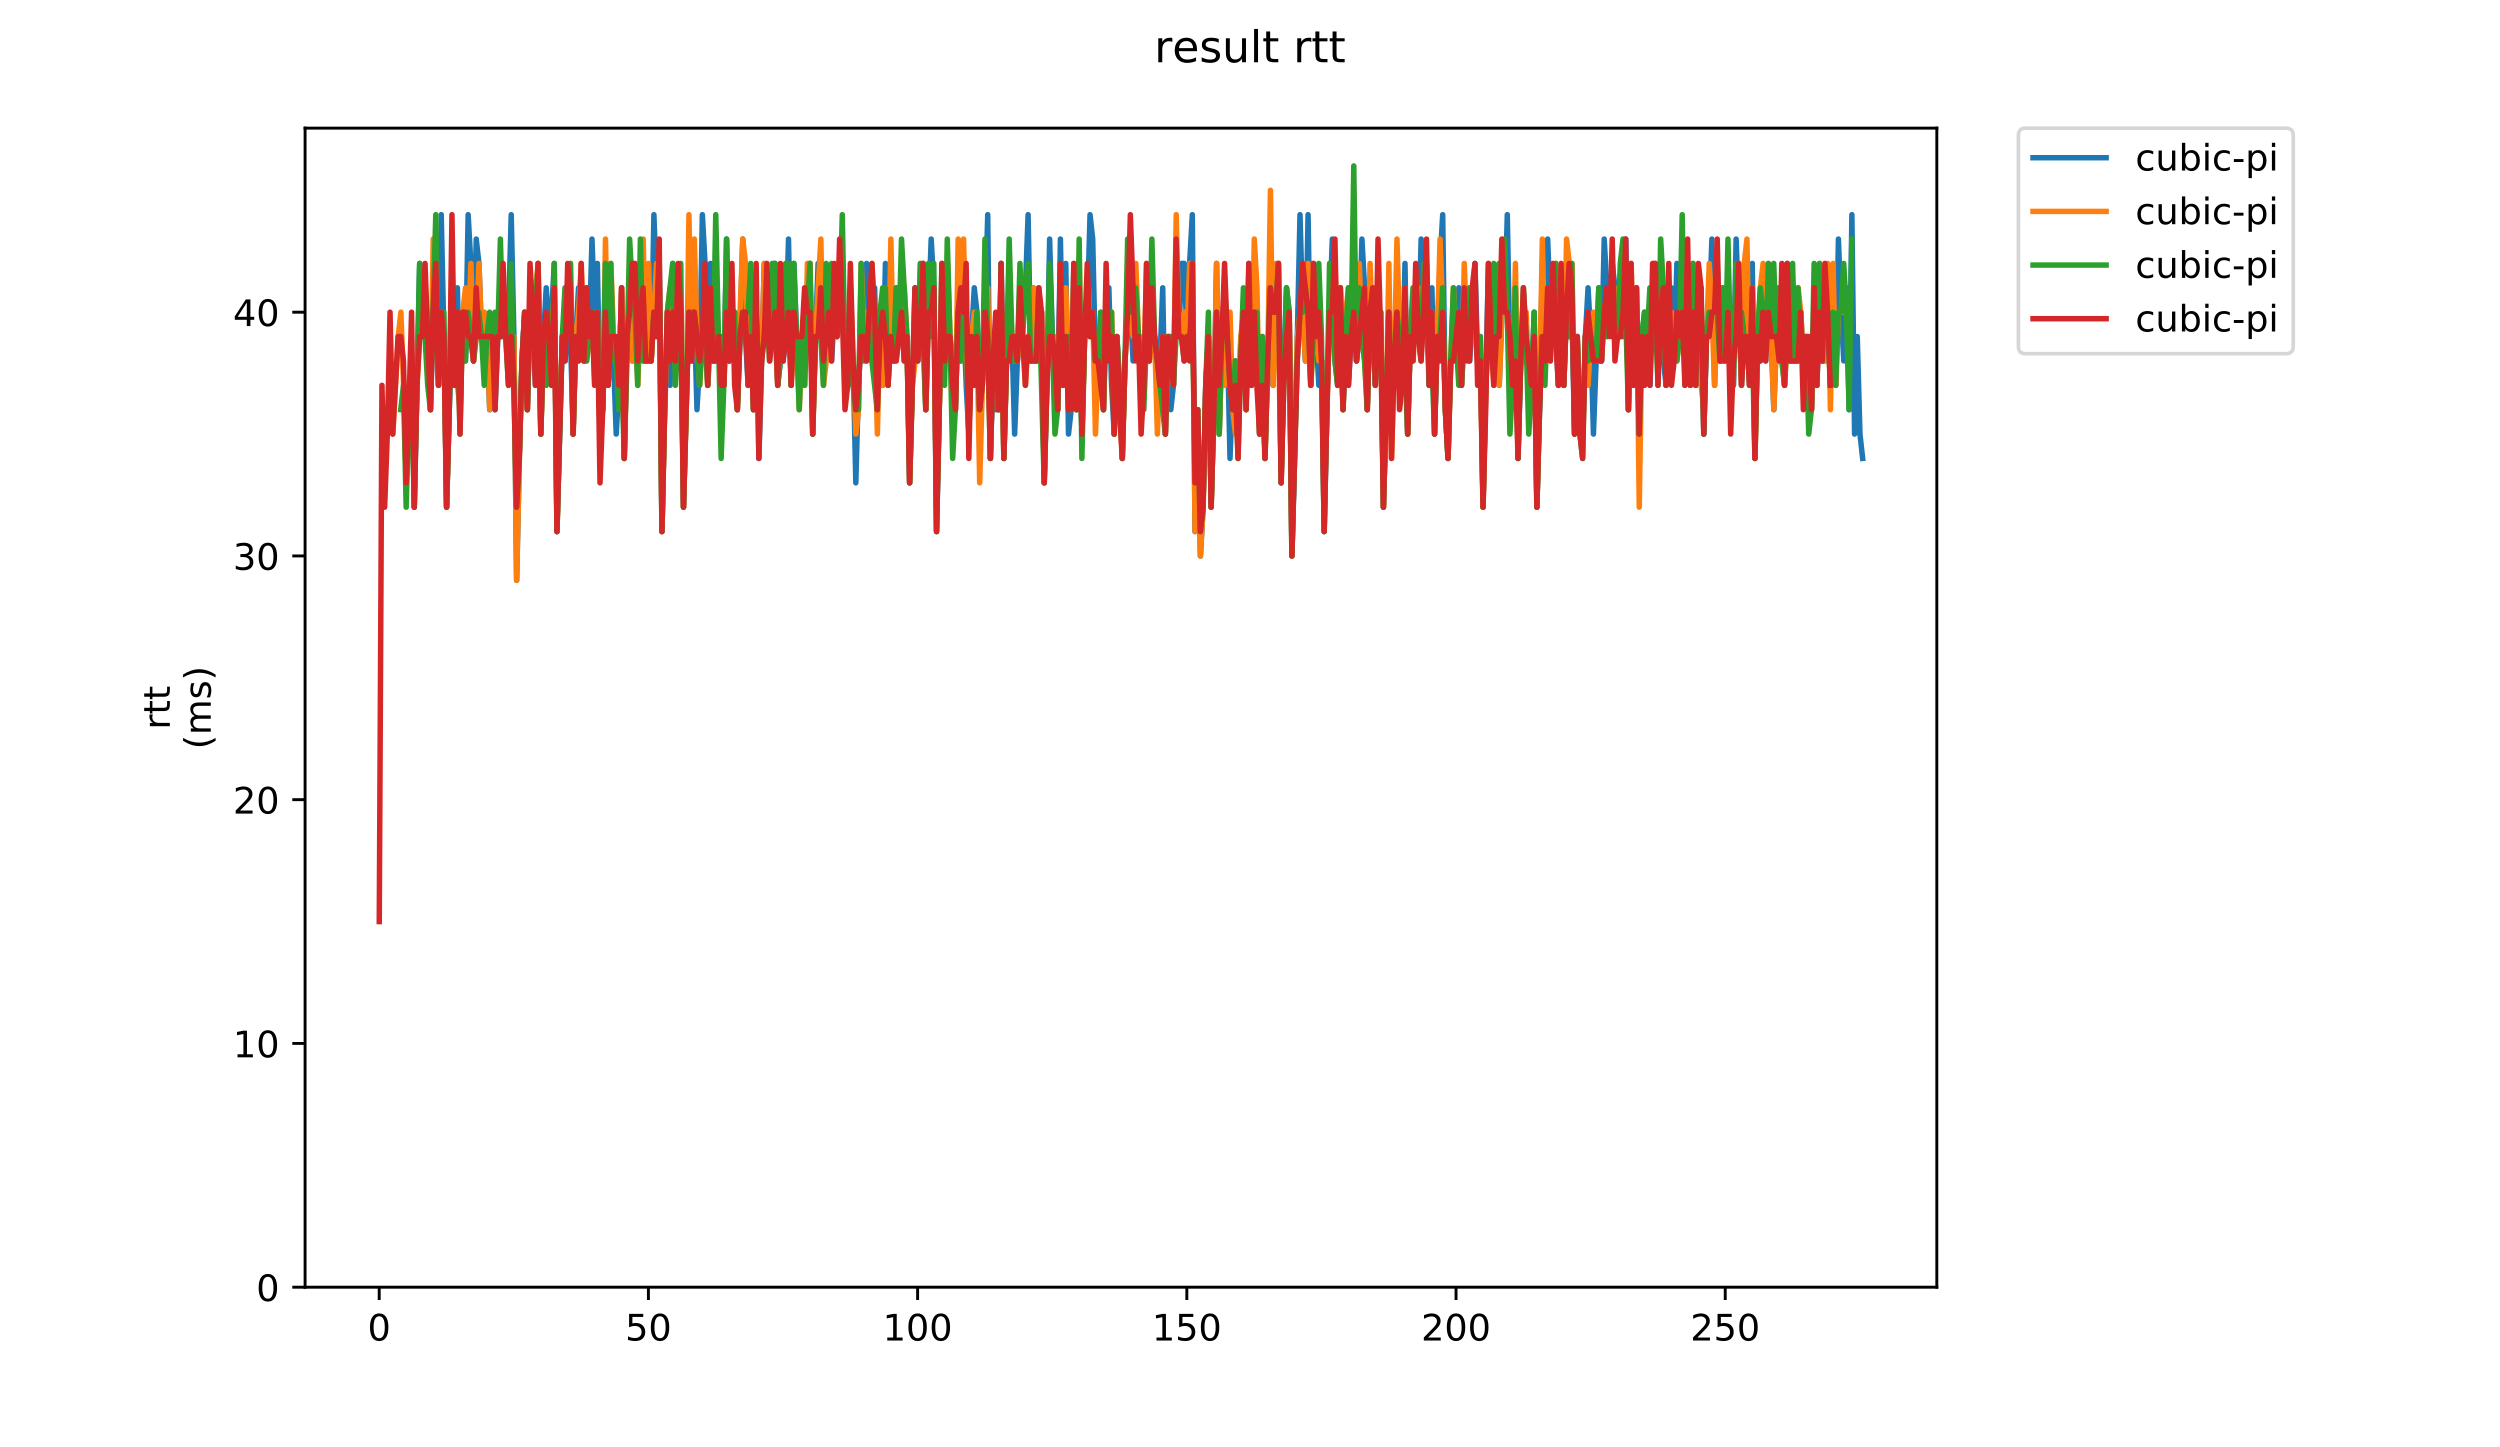 <?xml version="1.0" encoding="utf-8" standalone="no"?>
<!DOCTYPE svg PUBLIC "-//W3C//DTD SVG 1.1//EN"
  "http://www.w3.org/Graphics/SVG/1.1/DTD/svg11.dtd">
<!-- Created with matplotlib (https://matplotlib.org/) -->
<svg height="396pt" version="1.1" viewBox="0 0 684 396" width="684pt" xmlns="http://www.w3.org/2000/svg" xmlns:xlink="http://www.w3.org/1999/xlink">
 <defs>
  <style type="text/css">
*{stroke-linecap:butt;stroke-linejoin:round;}
  </style>
 </defs>
 <g id="figure_1">
  <g id="patch_1">
   <path d="M 0 396 
L 684 396 
L 684 0 
L 0 0 
z
" style="fill:#ffffff;"/>
  </g>
  <g id="axes_1">
   <g id="patch_2">
    <path d="M 83.472 352.174 
L 529.913 352.174 
L 529.913 35.062 
L 83.472 35.062 
z
" style="fill:#ffffff;"/>
   </g>
   <g id="matplotlib.axis_1">
    <g id="xtick_1">
     <g id="line2d_1">
      <defs>
       <path d="M 0 0 
L 0 3.5 
" id="m1f868ef2f9" style="stroke:#000000;stroke-width:0.8;"/>
      </defs>
      <g>
       <use style="stroke:#000000;stroke-width:0.8;" x="103.749" xlink:href="#m1f868ef2f9" y="352.174"/>
      </g>
     </g>
     <g id="text_1">
      <!-- 0 -->
      <defs>
       <path d="M 31.781 66.406 
Q 24.172 66.406 20.328 58.906 
Q 16.5 51.422 16.5 36.375 
Q 16.5 21.391 20.328 13.891 
Q 24.172 6.391 31.781 6.391 
Q 39.453 6.391 43.281 13.891 
Q 47.125 21.391 47.125 36.375 
Q 47.125 51.422 43.281 58.906 
Q 39.453 66.406 31.781 66.406 
z
M 31.781 74.219 
Q 44.047 74.219 50.516 64.516 
Q 56.984 54.828 56.984 36.375 
Q 56.984 17.969 50.516 8.266 
Q 44.047 -1.422 31.781 -1.422 
Q 19.531 -1.422 13.062 8.266 
Q 6.594 17.969 6.594 36.375 
Q 6.594 54.828 13.062 64.516 
Q 19.531 74.219 31.781 74.219 
z
" id="DejaVuSans-48"/>
      </defs>
      <g transform="translate(100.568 366.773)scale(0.1 -0.1)">
       <use xlink:href="#DejaVuSans-48"/>
      </g>
     </g>
    </g>
    <g id="xtick_2">
     <g id="line2d_2">
      <g>
       <use style="stroke:#000000;stroke-width:0.8;" x="177.404" xlink:href="#m1f868ef2f9" y="352.174"/>
      </g>
     </g>
     <g id="text_2">
      <!-- 50 -->
      <defs>
       <path d="M 10.797 72.906 
L 49.516 72.906 
L 49.516 64.594 
L 19.828 64.594 
L 19.828 46.734 
Q 21.969 47.469 24.109 47.828 
Q 26.266 48.188 28.422 48.188 
Q 40.625 48.188 47.75 41.5 
Q 54.891 34.812 54.891 23.391 
Q 54.891 11.625 47.562 5.094 
Q 40.234 -1.422 26.906 -1.422 
Q 22.312 -1.422 17.547 -0.641 
Q 12.797 0.141 7.719 1.703 
L 7.719 11.625 
Q 12.109 9.234 16.797 8.062 
Q 21.484 6.891 26.703 6.891 
Q 35.156 6.891 40.078 11.328 
Q 45.016 15.766 45.016 23.391 
Q 45.016 31 40.078 35.438 
Q 35.156 39.891 26.703 39.891 
Q 22.75 39.891 18.812 39.016 
Q 14.891 38.141 10.797 36.281 
z
" id="DejaVuSans-53"/>
      </defs>
      <g transform="translate(171.042 366.773)scale(0.1 -0.1)">
       <use xlink:href="#DejaVuSans-53"/>
       <use x="63.623" xlink:href="#DejaVuSans-48"/>
      </g>
     </g>
    </g>
    <g id="xtick_3">
     <g id="line2d_3">
      <g>
       <use style="stroke:#000000;stroke-width:0.8;" x="251.059" xlink:href="#m1f868ef2f9" y="352.174"/>
      </g>
     </g>
     <g id="text_3">
      <!-- 100 -->
      <defs>
       <path d="M 12.406 8.297 
L 28.516 8.297 
L 28.516 63.922 
L 10.984 60.406 
L 10.984 69.391 
L 28.422 72.906 
L 38.281 72.906 
L 38.281 8.297 
L 54.391 8.297 
L 54.391 0 
L 12.406 0 
z
" id="DejaVuSans-49"/>
      </defs>
      <g transform="translate(241.516 366.773)scale(0.1 -0.1)">
       <use xlink:href="#DejaVuSans-49"/>
       <use x="63.623" xlink:href="#DejaVuSans-48"/>
       <use x="127.246" xlink:href="#DejaVuSans-48"/>
      </g>
     </g>
    </g>
    <g id="xtick_4">
     <g id="line2d_4">
      <g>
       <use style="stroke:#000000;stroke-width:0.8;" x="324.715" xlink:href="#m1f868ef2f9" y="352.174"/>
      </g>
     </g>
     <g id="text_4">
      <!-- 150 -->
      <g transform="translate(315.171 366.773)scale(0.1 -0.1)">
       <use xlink:href="#DejaVuSans-49"/>
       <use x="63.623" xlink:href="#DejaVuSans-53"/>
       <use x="127.246" xlink:href="#DejaVuSans-48"/>
      </g>
     </g>
    </g>
    <g id="xtick_5">
     <g id="line2d_5">
      <g>
       <use style="stroke:#000000;stroke-width:0.8;" x="398.37" xlink:href="#m1f868ef2f9" y="352.174"/>
      </g>
     </g>
     <g id="text_5">
      <!-- 200 -->
      <defs>
       <path d="M 19.188 8.297 
L 53.609 8.297 
L 53.609 0 
L 7.328 0 
L 7.328 8.297 
Q 12.938 14.109 22.625 23.891 
Q 32.328 33.688 34.812 36.531 
Q 39.547 41.844 41.422 45.531 
Q 43.312 49.219 43.312 52.781 
Q 43.312 58.594 39.234 62.25 
Q 35.156 65.922 28.609 65.922 
Q 23.969 65.922 18.812 64.312 
Q 13.672 62.703 7.812 59.422 
L 7.812 69.391 
Q 13.766 71.781 18.938 73 
Q 24.125 74.219 28.422 74.219 
Q 39.75 74.219 46.484 68.547 
Q 53.219 62.891 53.219 53.422 
Q 53.219 48.922 51.531 44.891 
Q 49.859 40.875 45.406 35.406 
Q 44.188 33.984 37.641 27.219 
Q 31.109 20.453 19.188 8.297 
z
" id="DejaVuSans-50"/>
      </defs>
      <g transform="translate(388.826 366.773)scale(0.1 -0.1)">
       <use xlink:href="#DejaVuSans-50"/>
       <use x="63.623" xlink:href="#DejaVuSans-48"/>
       <use x="127.246" xlink:href="#DejaVuSans-48"/>
      </g>
     </g>
    </g>
    <g id="xtick_6">
     <g id="line2d_6">
      <g>
       <use style="stroke:#000000;stroke-width:0.8;" x="472.025" xlink:href="#m1f868ef2f9" y="352.174"/>
      </g>
     </g>
     <g id="text_6">
      <!-- 250 -->
      <g transform="translate(462.481 366.773)scale(0.1 -0.1)">
       <use xlink:href="#DejaVuSans-50"/>
       <use x="63.623" xlink:href="#DejaVuSans-53"/>
       <use x="127.246" xlink:href="#DejaVuSans-48"/>
      </g>
     </g>
    </g>
   </g>
   <g id="matplotlib.axis_2">
    <g id="ytick_1">
     <g id="line2d_7">
      <defs>
       <path d="M 0 0 
L -3.5 0 
" id="ma2fca2a8e0" style="stroke:#000000;stroke-width:0.8;"/>
      </defs>
      <g>
       <use style="stroke:#000000;stroke-width:0.8;" x="83.472" xlink:href="#ma2fca2a8e0" y="352.174"/>
      </g>
     </g>
     <g id="text_7">
      <!-- 0 -->
      <g transform="translate(70.11 355.973)scale(0.1 -0.1)">
       <use xlink:href="#DejaVuSans-48"/>
      </g>
     </g>
    </g>
    <g id="ytick_2">
     <g id="line2d_8">
      <g>
       <use style="stroke:#000000;stroke-width:0.8;" x="83.472" xlink:href="#ma2fca2a8e0" y="285.484"/>
      </g>
     </g>
     <g id="text_8">
      <!-- 10 -->
      <g transform="translate(63.747 289.283)scale(0.1 -0.1)">
       <use xlink:href="#DejaVuSans-49"/>
       <use x="63.623" xlink:href="#DejaVuSans-48"/>
      </g>
     </g>
    </g>
    <g id="ytick_3">
     <g id="line2d_9">
      <g>
       <use style="stroke:#000000;stroke-width:0.8;" x="83.472" xlink:href="#ma2fca2a8e0" y="218.794"/>
      </g>
     </g>
     <g id="text_9">
      <!-- 20 -->
      <g transform="translate(63.747 222.593)scale(0.1 -0.1)">
       <use xlink:href="#DejaVuSans-50"/>
       <use x="63.623" xlink:href="#DejaVuSans-48"/>
      </g>
     </g>
    </g>
    <g id="ytick_4">
     <g id="line2d_10">
      <g>
       <use style="stroke:#000000;stroke-width:0.8;" x="83.472" xlink:href="#ma2fca2a8e0" y="152.104"/>
      </g>
     </g>
     <g id="text_10">
      <!-- 30 -->
      <defs>
       <path d="M 40.578 39.312 
Q 47.656 37.797 51.625 33 
Q 55.609 28.219 55.609 21.188 
Q 55.609 10.406 48.188 4.484 
Q 40.766 -1.422 27.094 -1.422 
Q 22.516 -1.422 17.656 -0.516 
Q 12.797 0.391 7.625 2.203 
L 7.625 11.719 
Q 11.719 9.328 16.594 8.109 
Q 21.484 6.891 26.812 6.891 
Q 36.078 6.891 40.938 10.547 
Q 45.797 14.203 45.797 21.188 
Q 45.797 27.641 41.281 31.266 
Q 36.766 34.906 28.719 34.906 
L 20.219 34.906 
L 20.219 43.016 
L 29.109 43.016 
Q 36.375 43.016 40.234 45.922 
Q 44.094 48.828 44.094 54.297 
Q 44.094 59.906 40.109 62.906 
Q 36.141 65.922 28.719 65.922 
Q 24.656 65.922 20.016 65.031 
Q 15.375 64.156 9.812 62.312 
L 9.812 71.094 
Q 15.438 72.656 20.344 73.438 
Q 25.25 74.219 29.594 74.219 
Q 40.828 74.219 47.359 69.109 
Q 53.906 64.016 53.906 55.328 
Q 53.906 49.266 50.438 45.094 
Q 46.969 40.922 40.578 39.312 
z
" id="DejaVuSans-51"/>
      </defs>
      <g transform="translate(63.747 155.903)scale(0.1 -0.1)">
       <use xlink:href="#DejaVuSans-51"/>
       <use x="63.623" xlink:href="#DejaVuSans-48"/>
      </g>
     </g>
    </g>
    <g id="ytick_5">
     <g id="line2d_11">
      <g>
       <use style="stroke:#000000;stroke-width:0.8;" x="83.472" xlink:href="#ma2fca2a8e0" y="85.414"/>
      </g>
     </g>
     <g id="text_11">
      <!-- 40 -->
      <defs>
       <path d="M 37.797 64.312 
L 12.891 25.391 
L 37.797 25.391 
z
M 35.203 72.906 
L 47.609 72.906 
L 47.609 25.391 
L 58.016 25.391 
L 58.016 17.188 
L 47.609 17.188 
L 47.609 0 
L 37.797 0 
L 37.797 17.188 
L 4.891 17.188 
L 4.891 26.703 
z
" id="DejaVuSans-52"/>
      </defs>
      <g transform="translate(63.747 89.213)scale(0.1 -0.1)">
       <use xlink:href="#DejaVuSans-52"/>
       <use x="63.623" xlink:href="#DejaVuSans-48"/>
      </g>
     </g>
    </g>
    <g id="text_12">
     <!-- rtt -->
     <defs>
      <path d="M 41.109 46.297 
Q 39.594 47.172 37.812 47.578 
Q 36.031 48 33.891 48 
Q 26.266 48 22.188 43.047 
Q 18.109 38.094 18.109 28.812 
L 18.109 0 
L 9.078 0 
L 9.078 54.688 
L 18.109 54.688 
L 18.109 46.188 
Q 20.953 51.172 25.484 53.578 
Q 30.031 56 36.531 56 
Q 37.453 56 38.578 55.875 
Q 39.703 55.766 41.062 55.516 
z
" id="DejaVuSans-114"/>
      <path d="M 18.312 70.219 
L 18.312 54.688 
L 36.812 54.688 
L 36.812 47.703 
L 18.312 47.703 
L 18.312 18.016 
Q 18.312 11.328 20.141 9.422 
Q 21.969 7.516 27.594 7.516 
L 36.812 7.516 
L 36.812 0 
L 27.594 0 
Q 17.188 0 13.234 3.875 
Q 9.281 7.766 9.281 18.016 
L 9.281 47.703 
L 2.688 47.703 
L 2.688 54.688 
L 9.281 54.688 
L 9.281 70.219 
z
" id="DejaVuSans-116"/>
     </defs>
     <g transform="translate(46.47 199.594)rotate(-90)scale(0.1 -0.1)">
      <use xlink:href="#DejaVuSans-114"/>
      <use x="41.113" xlink:href="#DejaVuSans-116"/>
      <use x="80.322" xlink:href="#DejaVuSans-116"/>
     </g>
     <!-- (ms) -->
     <defs>
      <path d="M 31 75.875 
Q 24.469 64.656 21.281 53.656 
Q 18.109 42.672 18.109 31.391 
Q 18.109 20.125 21.312 9.062 
Q 24.516 -2 31 -13.188 
L 23.188 -13.188 
Q 15.875 -1.703 12.234 9.375 
Q 8.594 20.453 8.594 31.391 
Q 8.594 42.281 12.203 53.312 
Q 15.828 64.359 23.188 75.875 
z
" id="DejaVuSans-40"/>
      <path d="M 52 44.188 
Q 55.375 50.25 60.062 53.125 
Q 64.75 56 71.094 56 
Q 79.641 56 84.281 50.016 
Q 88.922 44.047 88.922 33.016 
L 88.922 0 
L 79.891 0 
L 79.891 32.719 
Q 79.891 40.578 77.094 44.375 
Q 74.312 48.188 68.609 48.188 
Q 61.625 48.188 57.562 43.547 
Q 53.516 38.922 53.516 30.906 
L 53.516 0 
L 44.484 0 
L 44.484 32.719 
Q 44.484 40.625 41.703 44.406 
Q 38.922 48.188 33.109 48.188 
Q 26.219 48.188 22.156 43.531 
Q 18.109 38.875 18.109 30.906 
L 18.109 0 
L 9.078 0 
L 9.078 54.688 
L 18.109 54.688 
L 18.109 46.188 
Q 21.188 51.219 25.484 53.609 
Q 29.781 56 35.688 56 
Q 41.656 56 45.828 52.969 
Q 50 49.953 52 44.188 
z
" id="DejaVuSans-109"/>
      <path d="M 44.281 53.078 
L 44.281 44.578 
Q 40.484 46.531 36.375 47.5 
Q 32.281 48.484 27.875 48.484 
Q 21.188 48.484 17.844 46.438 
Q 14.5 44.391 14.5 40.281 
Q 14.5 37.156 16.891 35.375 
Q 19.281 33.594 26.516 31.984 
L 29.594 31.297 
Q 39.156 29.25 43.188 25.516 
Q 47.219 21.781 47.219 15.094 
Q 47.219 7.469 41.188 3.016 
Q 35.156 -1.422 24.609 -1.422 
Q 20.219 -1.422 15.453 -0.562 
Q 10.688 0.297 5.422 2 
L 5.422 11.281 
Q 10.406 8.688 15.234 7.391 
Q 20.062 6.109 24.812 6.109 
Q 31.156 6.109 34.562 8.281 
Q 37.984 10.453 37.984 14.406 
Q 37.984 18.062 35.516 20.016 
Q 33.062 21.969 24.703 23.781 
L 21.578 24.516 
Q 13.234 26.266 9.516 29.906 
Q 5.812 33.547 5.812 39.891 
Q 5.812 47.609 11.281 51.797 
Q 16.75 56 26.812 56 
Q 31.781 56 36.172 55.266 
Q 40.578 54.547 44.281 53.078 
z
" id="DejaVuSans-115"/>
      <path d="M 8.016 75.875 
L 15.828 75.875 
Q 23.141 64.359 26.781 53.312 
Q 30.422 42.281 30.422 31.391 
Q 30.422 20.453 26.781 9.375 
Q 23.141 -1.703 15.828 -13.188 
L 8.016 -13.188 
Q 14.5 -2 17.703 9.062 
Q 20.906 20.125 20.906 31.391 
Q 20.906 42.672 17.703 53.656 
Q 14.5 64.656 8.016 75.875 
z
" id="DejaVuSans-41"/>
     </defs>
     <g transform="translate(57.668 204.995)rotate(-90)scale(0.1 -0.1)">
      <use xlink:href="#DejaVuSans-40"/>
      <use x="39.014" xlink:href="#DejaVuSans-109"/>
      <use x="136.426" xlink:href="#DejaVuSans-115"/>
      <use x="188.525" xlink:href="#DejaVuSans-41"/>
     </g>
    </g>
   </g>
   <g id="line2d_12">
    <path clip-path="url(#pcd0e126098)" d="M 112.618 98.752 
L 113.355 138.766 
L 114.828 72.076 
L 115.565 92.083 
L 117.038 92.083 
L 117.774 112.09 
L 118.511 85.414 
L 119.247 85.414 
L 119.984 105.421 
L 120.721 58.738 
L 121.457 92.083 
L 122.194 138.766 
L 123.667 85.414 
L 124.403 105.421 
L 125.14 78.745 
L 125.876 112.09 
L 126.613 85.414 
L 127.35 98.752 
L 128.086 58.738 
L 128.823 72.076 
L 129.559 98.752 
L 130.296 65.407 
L 131.032 72.076 
L 131.769 92.083 
L 133.242 92.083 
L 133.978 112.09 
L 134.715 92.083 
L 135.452 112.09 
L 136.188 92.083 
L 138.398 92.083 
L 139.134 85.414 
L 139.871 58.738 
L 140.607 92.083 
L 141.344 158.773 
L 142.081 125.428 
L 142.817 98.752 
L 143.554 85.414 
L 144.29 112.09 
L 145.027 85.414 
L 145.763 85.414 
L 146.5 105.421 
L 147.236 85.414 
L 147.973 118.759 
L 148.71 92.083 
L 149.446 78.745 
L 150.183 92.083 
L 150.919 85.414 
L 151.656 72.076 
L 152.392 145.435 
L 153.865 92.083 
L 154.602 98.752 
L 155.339 85.414 
L 156.075 92.083 
L 156.812 118.759 
L 157.548 92.083 
L 158.285 78.745 
L 159.021 85.414 
L 159.758 98.752 
L 160.494 78.745 
L 161.231 92.083 
L 161.967 65.407 
L 162.704 85.414 
L 163.441 72.076 
L 164.177 112.09 
L 164.914 112.09 
L 165.65 85.414 
L 166.387 105.421 
L 167.123 92.083 
L 167.86 98.752 
L 168.596 118.759 
L 169.333 105.421 
L 170.07 78.745 
L 170.806 125.428 
L 171.543 92.083 
L 172.279 85.414 
L 173.016 98.752 
L 173.752 85.414 
L 174.489 92.083 
L 175.225 85.414 
L 175.962 98.752 
L 176.699 98.752 
L 177.435 78.745 
L 178.172 98.752 
L 178.908 58.738 
L 179.645 78.745 
L 180.381 72.076 
L 181.118 145.435 
L 181.854 112.09 
L 182.591 92.083 
L 183.327 105.421 
L 184.064 72.076 
L 184.801 98.752 
L 186.274 85.414 
L 187.01 138.766 
L 188.483 85.414 
L 189.22 98.752 
L 189.956 85.414 
L 190.693 112.09 
L 191.43 98.752 
L 192.166 58.738 
L 192.903 72.076 
L 193.639 105.421 
L 194.376 72.076 
L 195.112 98.752 
L 195.849 98.752 
L 196.585 92.083 
L 197.322 92.083 
L 198.059 105.421 
L 198.795 65.407 
L 199.532 98.752 
L 200.268 85.414 
L 201.005 85.414 
L 201.741 112.09 
L 202.478 92.083 
L 203.214 65.407 
L 203.951 92.083 
L 204.688 105.421 
L 205.424 78.745 
L 206.161 112.09 
L 206.897 85.414 
L 207.634 125.428 
L 209.107 72.076 
L 209.843 92.083 
L 211.316 92.083 
L 212.053 72.076 
L 212.79 105.421 
L 213.526 98.752 
L 214.263 98.752 
L 214.999 92.083 
L 215.736 65.407 
L 216.472 105.421 
L 217.209 72.076 
L 217.945 92.083 
L 219.419 92.083 
L 220.155 85.414 
L 220.892 92.083 
L 221.628 72.076 
L 222.365 118.759 
L 223.101 92.083 
L 223.838 72.076 
L 224.574 92.083 
L 225.311 98.752 
L 226.048 78.745 
L 226.784 92.083 
L 227.521 98.752 
L 228.257 85.414 
L 228.994 92.083 
L 229.73 85.414 
L 230.467 85.414 
L 231.203 98.752 
L 231.94 105.421 
L 232.677 92.083 
L 233.413 98.752 
L 234.15 132.097 
L 234.886 105.421 
L 235.623 92.083 
L 236.359 92.083 
L 237.096 72.076 
L 238.569 98.752 
L 239.305 78.745 
L 240.042 112.09 
L 240.779 85.414 
L 241.515 105.421 
L 242.252 72.076 
L 242.988 105.421 
L 243.725 78.745 
L 244.461 98.752 
L 245.198 78.745 
L 245.934 92.083 
L 246.671 85.414 
L 247.408 98.752 
L 248.144 92.083 
L 248.881 132.097 
L 249.617 105.421 
L 250.354 92.083 
L 251.09 98.752 
L 251.827 92.083 
L 252.563 72.076 
L 253.3 112.09 
L 254.037 85.414 
L 254.773 65.407 
L 255.51 78.745 
L 256.246 145.435 
L 256.983 112.09 
L 257.719 85.414 
L 258.456 98.752 
L 259.192 92.083 
L 259.929 92.083 
L 260.665 98.752 
L 261.402 112.09 
L 262.139 85.414 
L 262.875 98.752 
L 263.612 85.414 
L 264.348 105.421 
L 265.085 118.759 
L 265.821 92.083 
L 266.558 78.745 
L 267.294 85.414 
L 268.031 105.421 
L 268.768 105.421 
L 269.504 85.414 
L 270.241 58.738 
L 270.977 125.428 
L 271.714 98.752 
L 272.45 112.09 
L 273.187 112.09 
L 273.923 72.076 
L 274.66 125.428 
L 275.397 98.752 
L 276.133 98.752 
L 276.87 92.083 
L 277.606 118.759 
L 278.343 98.752 
L 280.552 78.745 
L 281.289 58.738 
L 282.026 98.752 
L 282.762 78.745 
L 283.499 98.752 
L 284.235 98.752 
L 284.972 85.414 
L 285.708 132.097 
L 286.445 105.421 
L 287.181 65.407 
L 287.918 92.083 
L 288.654 92.083 
L 289.391 112.09 
L 290.128 65.407 
L 290.864 105.421 
L 291.601 72.076 
L 292.337 118.759 
L 293.074 112.09 
L 293.81 85.414 
L 294.547 112.09 
L 295.283 92.083 
L 296.02 118.759 
L 296.757 92.083 
L 297.493 85.414 
L 298.23 58.738 
L 298.966 65.407 
L 299.703 98.752 
L 300.439 98.752 
L 301.176 92.083 
L 301.912 112.09 
L 302.649 85.414 
L 303.386 78.745 
L 304.122 105.421 
L 304.859 118.759 
L 305.595 92.083 
L 306.332 105.421 
L 307.068 125.428 
L 307.805 98.752 
L 308.541 85.414 
L 309.278 85.414 
L 310.015 98.752 
L 310.751 92.083 
L 311.488 92.083 
L 312.961 105.421 
L 313.697 92.083 
L 314.434 98.752 
L 315.17 92.083 
L 315.907 92.083 
L 316.643 98.752 
L 317.38 98.752 
L 318.117 78.745 
L 318.853 118.759 
L 319.59 92.083 
L 320.326 112.09 
L 321.063 105.421 
L 321.799 85.414 
L 322.536 92.083 
L 323.272 72.076 
L 324.009 72.076 
L 324.746 92.083 
L 325.482 72.076 
L 326.219 58.738 
L 326.955 145.435 
L 327.692 112.09 
L 328.428 152.104 
L 329.165 138.766 
L 329.901 105.421 
L 330.638 92.083 
L 331.375 138.766 
L 332.111 112.09 
L 332.848 72.076 
L 333.584 118.759 
L 334.321 92.083 
L 335.057 98.752 
L 335.794 92.083 
L 336.53 125.428 
L 337.267 105.421 
L 338.003 98.752 
L 338.74 118.759 
L 339.477 92.083 
L 340.213 105.421 
L 340.95 105.421 
L 341.686 72.076 
L 342.423 105.421 
L 343.159 85.414 
L 343.896 85.414 
L 344.632 118.759 
L 345.369 92.083 
L 346.106 125.428 
L 346.842 98.752 
L 347.579 85.414 
L 348.315 105.421 
L 349.052 85.414 
L 349.788 72.076 
L 350.525 132.097 
L 351.261 98.752 
L 351.998 78.745 
L 352.735 85.414 
L 353.471 152.104 
L 354.208 125.428 
L 355.681 58.738 
L 356.417 85.414 
L 357.154 98.752 
L 357.89 58.738 
L 358.627 105.421 
L 359.364 72.076 
L 360.1 92.083 
L 360.837 105.421 
L 361.573 98.752 
L 362.31 145.435 
L 363.046 112.09 
L 363.783 85.414 
L 364.519 65.407 
L 365.256 98.752 
L 365.992 105.421 
L 366.729 78.745 
L 367.466 112.09 
L 368.202 92.083 
L 368.939 105.421 
L 369.675 92.083 
L 370.412 85.414 
L 371.148 98.752 
L 371.885 92.083 
L 372.621 65.407 
L 373.358 78.745 
L 374.095 112.09 
L 374.831 85.414 
L 375.568 78.745 
L 376.304 105.421 
L 377.041 85.414 
L 377.777 85.414 
L 378.514 138.766 
L 379.987 85.414 
L 380.724 105.421 
L 381.46 98.752 
L 382.197 85.414 
L 382.933 92.083 
L 383.67 105.421 
L 384.406 72.076 
L 385.143 118.759 
L 385.879 92.083 
L 386.616 85.414 
L 387.353 92.083 
L 388.089 92.083 
L 388.826 65.407 
L 389.562 92.083 
L 390.299 72.076 
L 391.035 105.421 
L 391.772 78.745 
L 392.508 118.759 
L 393.245 92.083 
L 393.981 72.076 
L 394.718 58.738 
L 395.455 112.09 
L 396.191 125.428 
L 396.928 98.752 
L 397.664 98.752 
L 398.401 92.083 
L 399.137 78.745 
L 399.874 105.421 
L 400.61 92.083 
L 401.347 92.083 
L 402.084 98.752 
L 403.557 72.076 
L 404.293 98.752 
L 405.03 92.083 
L 405.766 138.766 
L 407.239 72.076 
L 407.976 92.083 
L 408.713 85.414 
L 409.449 92.083 
L 410.186 105.421 
L 410.922 85.414 
L 411.659 85.414 
L 412.395 58.738 
L 413.132 98.752 
L 413.868 105.421 
L 414.605 78.745 
L 415.342 125.428 
L 416.078 98.752 
L 416.815 98.752 
L 417.551 92.083 
L 418.288 105.421 
L 419.024 105.421 
L 419.761 85.414 
L 420.497 138.766 
L 421.234 112.09 
L 421.97 72.076 
L 422.707 98.752 
L 423.444 65.407 
L 424.18 85.414 
L 424.917 92.083 
L 425.653 92.083 
L 426.39 105.421 
L 427.126 92.083 
L 427.863 105.421 
L 428.599 85.414 
L 429.336 92.083 
L 430.073 85.414 
L 430.809 118.759 
L 431.546 92.083 
L 432.282 118.759 
L 433.019 118.759 
L 433.755 92.083 
L 434.492 78.745 
L 435.228 92.083 
L 435.965 118.759 
L 437.438 78.745 
L 438.175 98.752 
L 438.911 65.407 
L 439.648 78.745 
L 440.384 85.414 
L 441.121 72.076 
L 441.857 78.745 
L 442.594 92.083 
L 444.067 92.083 
L 444.804 65.407 
L 445.54 112.09 
L 446.277 85.414 
L 447.013 105.421 
L 447.75 92.083 
L 448.486 118.759 
L 449.223 92.083 
L 449.959 85.414 
L 450.696 92.083 
L 451.433 105.421 
L 452.169 85.414 
L 452.906 85.414 
L 453.642 98.752 
L 454.379 85.414 
L 455.115 98.752 
L 455.852 105.421 
L 456.588 85.414 
L 457.325 78.745 
L 458.062 98.752 
L 458.798 72.076 
L 459.535 92.083 
L 461.744 72.076 
L 462.481 105.421 
L 463.217 85.414 
L 463.954 105.421 
L 464.691 85.414 
L 465.427 85.414 
L 466.164 118.759 
L 466.9 92.083 
L 467.637 85.414 
L 468.373 65.407 
L 469.11 105.421 
L 469.846 72.076 
L 470.583 98.752 
L 471.319 78.745 
L 472.056 92.083 
L 472.793 85.414 
L 473.529 98.752 
L 474.266 105.421 
L 475.002 65.407 
L 476.475 105.421 
L 477.212 92.083 
L 477.948 72.076 
L 478.685 105.421 
L 479.422 72.076 
L 480.158 125.428 
L 480.895 92.083 
L 481.631 98.752 
L 482.368 85.414 
L 483.104 78.745 
L 483.841 92.083 
L 484.577 92.083 
L 485.314 112.09 
L 486.051 92.083 
L 486.787 78.745 
L 487.524 78.745 
L 488.26 105.421 
L 488.997 72.076 
L 489.733 98.752 
L 491.943 98.752 
L 492.68 85.414 
L 493.416 98.752 
L 494.153 92.083 
L 494.889 98.752 
L 495.626 112.09 
L 496.362 92.083 
L 497.099 105.421 
L 497.835 85.414 
L 498.572 98.752 
L 499.308 98.752 
L 500.045 85.414 
L 501.518 85.414 
L 502.255 105.421 
L 502.991 65.407 
L 503.728 85.414 
L 504.464 98.752 
L 505.201 78.745 
L 505.937 112.09 
L 506.674 58.738 
L 507.411 118.759 
L 508.147 92.083 
L 508.884 118.759 
L 509.62 125.428 
L 509.62 125.428 
" style="fill:none;stroke:#1f77b4;stroke-linecap:square;stroke-width:1.5;"/>
   </g>
   <g id="line2d_13">
    <path clip-path="url(#pcd0e126098)" d="M 106.739 98.752 
L 107.476 118.759 
L 108.949 92.083 
L 109.686 85.414 
L 110.422 105.421 
L 111.159 132.097 
L 111.895 112.09 
L 112.632 105.421 
L 113.368 132.097 
L 114.105 105.421 
L 114.841 92.083 
L 116.314 92.083 
L 117.051 85.414 
L 117.788 112.09 
L 118.524 65.407 
L 119.997 105.421 
L 120.734 85.414 
L 121.47 92.083 
L 122.207 138.766 
L 123.68 72.076 
L 124.417 105.421 
L 125.153 105.421 
L 125.89 112.09 
L 126.626 85.414 
L 127.363 78.745 
L 128.099 92.083 
L 128.836 72.076 
L 129.572 98.752 
L 130.309 92.083 
L 131.046 72.076 
L 131.782 92.083 
L 132.519 85.414 
L 133.255 92.083 
L 133.992 112.09 
L 134.728 92.083 
L 136.938 92.083 
L 137.674 78.745 
L 138.411 92.083 
L 139.148 85.414 
L 139.884 92.083 
L 140.621 92.083 
L 141.357 158.773 
L 142.094 125.428 
L 142.83 98.752 
L 144.303 112.09 
L 145.04 85.414 
L 145.777 85.414 
L 147.25 72.076 
L 147.986 118.759 
L 148.723 92.083 
L 149.459 105.421 
L 150.196 92.083 
L 150.932 92.083 
L 151.669 78.745 
L 152.406 145.435 
L 153.142 112.09 
L 153.879 92.083 
L 154.615 85.414 
L 155.352 85.414 
L 156.088 72.076 
L 156.825 118.759 
L 157.561 92.083 
L 158.298 85.414 
L 159.035 72.076 
L 159.771 98.752 
L 160.508 98.752 
L 161.981 85.414 
L 162.717 105.421 
L 163.454 85.414 
L 164.19 118.759 
L 164.927 112.09 
L 165.663 65.407 
L 166.4 105.421 
L 167.137 72.076 
L 167.873 92.083 
L 169.346 105.421 
L 170.083 78.745 
L 170.819 125.428 
L 171.556 92.083 
L 172.292 85.414 
L 173.029 98.752 
L 173.766 85.414 
L 174.502 105.421 
L 175.975 65.407 
L 176.712 98.752 
L 177.448 72.076 
L 178.185 98.752 
L 179.658 72.076 
L 180.395 78.745 
L 181.131 145.435 
L 181.868 112.09 
L 182.604 85.414 
L 183.341 78.745 
L 184.077 92.083 
L 184.814 98.752 
L 185.55 92.083 
L 186.287 92.083 
L 187.024 138.766 
L 187.76 112.09 
L 188.497 58.738 
L 189.233 98.752 
L 189.97 65.407 
L 190.706 92.083 
L 191.443 105.421 
L 192.179 92.083 
L 192.916 92.083 
L 193.652 105.421 
L 194.389 92.083 
L 195.126 98.752 
L 195.862 98.752 
L 196.599 92.083 
L 197.335 105.421 
L 198.072 105.421 
L 198.808 85.414 
L 199.545 98.752 
L 200.281 85.414 
L 201.018 85.414 
L 201.755 112.09 
L 202.491 85.414 
L 203.228 65.407 
L 203.964 72.076 
L 204.701 105.421 
L 205.437 78.745 
L 206.174 112.09 
L 206.91 85.414 
L 207.647 112.09 
L 208.384 98.752 
L 209.12 72.076 
L 209.857 92.083 
L 210.593 92.083 
L 211.33 78.745 
L 212.803 105.421 
L 213.539 78.745 
L 214.276 98.752 
L 215.013 72.076 
L 215.749 85.414 
L 216.486 105.421 
L 217.222 92.083 
L 217.959 92.083 
L 218.695 112.09 
L 219.432 92.083 
L 220.168 105.421 
L 220.905 72.076 
L 221.641 72.076 
L 222.378 118.759 
L 223.115 92.083 
L 224.588 65.407 
L 225.324 105.421 
L 226.797 92.083 
L 227.534 78.745 
L 228.27 92.083 
L 229.007 92.083 
L 229.744 85.414 
L 230.48 85.414 
L 231.217 98.752 
L 231.953 105.421 
L 232.69 78.745 
L 234.163 118.759 
L 234.899 112.09 
L 235.636 72.076 
L 236.373 92.083 
L 237.109 85.414 
L 237.846 92.083 
L 238.582 72.076 
L 239.319 92.083 
L 240.055 118.759 
L 240.792 85.414 
L 241.528 105.421 
L 242.265 92.083 
L 243.001 105.421 
L 243.738 65.407 
L 244.475 98.752 
L 245.211 98.752 
L 247.421 78.745 
L 248.157 92.083 
L 248.894 132.097 
L 249.63 105.421 
L 250.367 98.752 
L 251.104 98.752 
L 251.84 72.076 
L 253.313 112.09 
L 254.05 85.414 
L 255.523 85.414 
L 256.259 138.766 
L 257.733 85.414 
L 258.469 98.752 
L 259.206 72.076 
L 259.942 92.083 
L 260.679 105.421 
L 261.415 112.09 
L 262.152 65.407 
L 262.888 98.752 
L 263.625 65.407 
L 265.098 118.759 
L 265.835 92.083 
L 266.571 85.414 
L 267.308 92.083 
L 268.044 132.097 
L 268.781 105.421 
L 269.517 85.414 
L 270.254 78.745 
L 270.99 125.428 
L 271.727 92.083 
L 272.464 92.083 
L 273.2 112.09 
L 273.937 92.083 
L 274.673 125.428 
L 275.41 98.752 
L 276.146 78.745 
L 276.883 92.083 
L 277.619 98.752 
L 278.356 98.752 
L 279.093 92.083 
L 279.829 92.083 
L 280.566 105.421 
L 281.302 92.083 
L 282.039 98.752 
L 282.775 78.745 
L 283.512 98.752 
L 284.248 98.752 
L 284.985 85.414 
L 285.722 132.097 
L 286.458 98.752 
L 287.195 92.083 
L 288.668 92.083 
L 289.404 112.09 
L 290.141 85.414 
L 290.877 105.421 
L 291.614 78.745 
L 292.351 98.752 
L 293.087 112.09 
L 293.824 85.414 
L 294.56 105.421 
L 295.297 72.076 
L 296.033 118.759 
L 296.77 92.083 
L 297.506 85.414 
L 298.243 92.083 
L 298.979 85.414 
L 299.716 118.759 
L 300.453 98.752 
L 301.189 85.414 
L 301.926 112.09 
L 302.662 85.414 
L 303.399 98.752 
L 304.135 85.414 
L 304.872 118.759 
L 305.608 92.083 
L 306.345 112.09 
L 307.082 125.428 
L 307.818 98.752 
L 308.555 85.414 
L 309.291 85.414 
L 310.028 92.083 
L 310.764 72.076 
L 311.501 92.083 
L 312.237 92.083 
L 312.974 105.421 
L 313.711 72.076 
L 314.447 98.752 
L 315.184 92.083 
L 315.92 92.083 
L 316.657 118.759 
L 317.393 98.752 
L 318.13 92.083 
L 318.866 118.759 
L 319.603 92.083 
L 321.076 105.421 
L 321.813 58.738 
L 322.549 92.083 
L 323.286 92.083 
L 324.022 85.414 
L 324.759 92.083 
L 325.495 72.076 
L 326.232 72.076 
L 326.968 145.435 
L 327.705 112.09 
L 328.442 152.104 
L 329.178 138.766 
L 329.915 105.421 
L 330.651 92.083 
L 331.388 138.766 
L 332.124 112.09 
L 332.861 72.076 
L 333.597 118.759 
L 334.334 92.083 
L 335.071 105.421 
L 335.807 92.083 
L 336.544 85.414 
L 337.28 112.09 
L 338.017 118.759 
L 338.753 118.759 
L 339.49 92.083 
L 340.226 85.414 
L 340.963 112.09 
L 341.7 85.414 
L 342.436 105.421 
L 343.173 65.407 
L 343.909 78.745 
L 344.646 118.759 
L 345.382 92.083 
L 346.119 125.428 
L 346.855 98.752 
L 347.592 52.068 
L 348.328 105.421 
L 349.065 72.076 
L 349.802 92.083 
L 350.538 132.097 
L 351.275 98.752 
L 352.011 98.752 
L 352.748 85.414 
L 353.484 152.104 
L 354.221 118.759 
L 354.957 92.083 
L 355.694 85.414 
L 356.431 85.414 
L 357.167 98.752 
L 357.904 72.076 
L 358.64 105.421 
L 359.377 92.083 
L 360.113 92.083 
L 360.85 98.752 
L 361.586 98.752 
L 362.323 138.766 
L 363.796 85.414 
L 364.533 85.414 
L 365.269 72.076 
L 366.006 98.752 
L 366.742 98.752 
L 367.479 112.09 
L 368.215 85.414 
L 368.952 78.745 
L 369.689 92.083 
L 370.425 65.407 
L 371.162 98.752 
L 371.898 72.076 
L 372.635 92.083 
L 373.371 98.752 
L 374.108 112.09 
L 374.844 72.076 
L 375.581 92.083 
L 376.317 98.752 
L 377.054 85.414 
L 377.791 92.083 
L 378.527 138.766 
L 379.264 112.09 
L 380 72.076 
L 380.737 125.428 
L 381.473 98.752 
L 382.21 65.407 
L 382.946 92.083 
L 383.683 105.421 
L 384.42 78.745 
L 385.156 118.759 
L 385.893 92.083 
L 386.629 98.752 
L 387.366 85.414 
L 388.102 92.083 
L 388.839 78.745 
L 391.049 98.752 
L 391.785 85.414 
L 392.522 112.09 
L 393.258 92.083 
L 393.995 65.407 
L 394.731 85.414 
L 395.468 112.09 
L 396.204 125.428 
L 396.941 98.752 
L 397.678 78.745 
L 398.414 92.083 
L 399.151 92.083 
L 399.887 105.421 
L 400.624 72.076 
L 401.36 92.083 
L 402.097 78.745 
L 402.833 92.083 
L 403.57 92.083 
L 404.306 98.752 
L 405.043 98.752 
L 405.78 138.766 
L 406.516 105.421 
L 407.253 92.083 
L 407.989 92.083 
L 408.726 105.421 
L 409.462 85.414 
L 410.199 105.421 
L 410.935 85.414 
L 412.409 85.414 
L 413.145 98.752 
L 413.882 105.421 
L 414.618 72.076 
L 415.355 118.759 
L 416.091 98.752 
L 416.828 98.752 
L 417.564 85.414 
L 418.301 105.421 
L 419.774 92.083 
L 420.511 138.766 
L 421.247 105.421 
L 421.984 65.407 
L 422.72 98.752 
L 423.457 85.414 
L 424.193 98.752 
L 425.666 72.076 
L 426.403 105.421 
L 427.14 78.745 
L 427.876 105.421 
L 428.613 65.407 
L 429.349 72.076 
L 430.086 72.076 
L 430.822 118.759 
L 431.559 92.083 
L 432.295 118.759 
L 433.032 118.759 
L 433.769 92.083 
L 434.505 105.421 
L 435.242 92.083 
L 435.978 85.414 
L 436.715 98.752 
L 438.188 98.752 
L 438.924 85.414 
L 439.661 92.083 
L 440.398 85.414 
L 441.134 92.083 
L 441.871 78.745 
L 443.344 92.083 
L 444.08 85.414 
L 444.817 72.076 
L 445.553 112.09 
L 446.29 72.076 
L 447.027 105.421 
L 447.763 78.745 
L 448.5 138.766 
L 449.236 92.083 
L 449.973 105.421 
L 450.709 92.083 
L 451.446 85.414 
L 452.182 85.414 
L 452.919 72.076 
L 453.655 98.752 
L 454.392 85.414 
L 455.129 78.745 
L 455.865 105.421 
L 456.602 85.414 
L 457.338 85.414 
L 458.075 98.752 
L 458.811 98.752 
L 460.284 85.414 
L 461.758 85.414 
L 462.494 105.421 
L 463.231 72.076 
L 463.967 105.421 
L 464.704 85.414 
L 465.44 105.421 
L 466.177 112.09 
L 467.65 72.076 
L 468.387 85.414 
L 469.123 105.421 
L 469.86 85.414 
L 470.596 98.752 
L 471.333 98.752 
L 472.806 85.414 
L 473.542 98.752 
L 474.279 98.752 
L 475.752 85.414 
L 476.489 105.421 
L 477.225 72.076 
L 477.962 65.407 
L 478.698 105.421 
L 479.435 78.745 
L 480.171 125.428 
L 480.908 92.083 
L 481.644 78.745 
L 482.381 72.076 
L 483.118 92.083 
L 483.854 72.076 
L 485.327 112.09 
L 486.064 92.083 
L 486.8 98.752 
L 487.537 98.752 
L 488.273 105.421 
L 489.01 92.083 
L 489.747 98.752 
L 490.483 78.745 
L 491.22 92.083 
L 491.956 78.745 
L 492.693 85.414 
L 493.429 98.752 
L 494.166 92.083 
L 494.902 98.752 
L 495.639 112.09 
L 496.376 92.083 
L 497.112 105.421 
L 497.849 72.076 
L 498.585 98.752 
L 499.322 98.752 
L 500.058 72.076 
L 500.795 112.09 
L 501.531 72.076 
L 502.268 105.421 
L 503.004 85.414 
L 503.741 85.414 
L 503.741 85.414 
" style="fill:none;stroke:#ff7f0e;stroke-linecap:square;stroke-width:1.5;"/>
   </g>
   <g id="line2d_14">
    <path clip-path="url(#pcd0e126098)" d="M 109.653 112.09 
L 110.39 105.421 
L 111.126 138.766 
L 111.863 112.09 
L 112.599 105.421 
L 113.336 138.766 
L 114.809 72.076 
L 115.546 92.083 
L 116.282 92.083 
L 117.019 105.421 
L 117.755 112.09 
L 119.228 58.738 
L 119.965 105.421 
L 120.701 85.414 
L 121.438 85.414 
L 122.174 138.766 
L 123.648 85.414 
L 124.384 105.421 
L 125.121 85.414 
L 125.857 118.759 
L 126.594 85.414 
L 127.33 98.752 
L 128.067 85.414 
L 129.54 98.752 
L 131.013 85.414 
L 131.75 92.083 
L 132.486 105.421 
L 133.223 92.083 
L 133.959 85.414 
L 134.696 92.083 
L 135.432 85.414 
L 136.169 92.083 
L 136.906 65.407 
L 137.642 92.083 
L 138.379 92.083 
L 139.115 105.421 
L 139.852 72.076 
L 141.325 138.766 
L 142.061 125.428 
L 142.798 98.752 
L 143.535 85.414 
L 144.271 112.09 
L 145.008 85.414 
L 146.481 85.414 
L 147.217 72.076 
L 147.954 118.759 
L 148.69 92.083 
L 149.427 105.421 
L 150.163 92.083 
L 150.9 105.421 
L 151.637 72.076 
L 152.373 145.435 
L 153.846 92.083 
L 154.583 78.745 
L 155.319 85.414 
L 156.056 72.076 
L 156.792 118.759 
L 157.529 92.083 
L 158.266 98.752 
L 159.002 85.414 
L 159.739 98.752 
L 160.475 98.752 
L 161.948 85.414 
L 163.421 85.414 
L 164.158 118.759 
L 164.895 112.09 
L 165.631 72.076 
L 166.368 105.421 
L 167.104 72.076 
L 167.841 98.752 
L 168.577 98.752 
L 169.314 112.09 
L 170.05 98.752 
L 170.787 125.428 
L 171.524 98.752 
L 172.26 65.407 
L 172.997 78.745 
L 173.733 85.414 
L 174.47 105.421 
L 175.206 65.407 
L 175.943 98.752 
L 178.152 98.752 
L 178.889 85.414 
L 179.626 92.083 
L 180.362 72.076 
L 181.099 145.435 
L 181.835 112.09 
L 182.572 85.414 
L 184.045 72.076 
L 184.781 105.421 
L 185.518 92.083 
L 186.255 72.076 
L 186.991 138.766 
L 188.464 85.414 
L 189.937 85.414 
L 190.674 92.083 
L 191.41 105.421 
L 192.147 92.083 
L 192.884 92.083 
L 193.62 105.421 
L 194.357 92.083 
L 195.093 98.752 
L 195.83 58.738 
L 197.303 125.428 
L 198.039 105.421 
L 198.776 65.407 
L 199.512 98.752 
L 200.249 85.414 
L 200.986 85.414 
L 201.722 112.09 
L 202.459 92.083 
L 203.195 85.414 
L 204.668 85.414 
L 205.405 72.076 
L 206.141 112.09 
L 206.878 85.414 
L 207.615 112.09 
L 208.351 98.752 
L 209.824 85.414 
L 210.561 98.752 
L 211.297 72.076 
L 212.034 72.076 
L 212.77 105.421 
L 213.507 98.752 
L 214.244 98.752 
L 214.98 72.076 
L 215.717 72.076 
L 216.453 105.421 
L 217.19 72.076 
L 218.663 112.09 
L 219.399 92.083 
L 220.136 105.421 
L 220.873 85.414 
L 221.609 72.076 
L 222.346 118.759 
L 223.082 92.083 
L 224.555 92.083 
L 225.292 105.421 
L 226.028 72.076 
L 226.765 92.083 
L 227.501 72.076 
L 228.238 85.414 
L 228.975 92.083 
L 229.711 85.414 
L 230.448 58.738 
L 231.184 98.752 
L 231.921 105.421 
L 232.657 92.083 
L 233.394 105.421 
L 234.13 112.09 
L 234.867 112.09 
L 235.604 72.076 
L 236.34 98.752 
L 237.077 98.752 
L 237.813 85.414 
L 238.55 98.752 
L 240.023 112.09 
L 240.759 85.414 
L 241.496 78.745 
L 242.233 78.745 
L 242.969 105.421 
L 243.706 92.083 
L 244.442 98.752 
L 245.179 78.745 
L 245.915 92.083 
L 246.652 65.407 
L 248.125 92.083 
L 248.862 132.097 
L 250.335 78.745 
L 251.071 98.752 
L 251.808 72.076 
L 253.281 112.09 
L 254.017 72.076 
L 254.754 92.083 
L 255.49 72.076 
L 256.227 145.435 
L 256.964 112.09 
L 257.7 72.076 
L 258.437 105.421 
L 259.173 65.407 
L 259.91 92.083 
L 260.646 125.428 
L 261.383 112.09 
L 262.119 85.414 
L 262.856 98.752 
L 263.593 85.414 
L 264.329 85.414 
L 265.066 118.759 
L 265.802 92.083 
L 266.539 105.421 
L 267.275 85.414 
L 268.012 112.09 
L 268.748 105.421 
L 269.485 65.407 
L 270.222 92.083 
L 270.958 125.428 
L 271.695 98.752 
L 272.431 92.083 
L 273.168 112.09 
L 273.904 72.076 
L 274.641 125.428 
L 275.377 98.752 
L 276.114 65.407 
L 276.85 92.083 
L 277.587 98.752 
L 278.324 98.752 
L 279.06 72.076 
L 279.797 92.083 
L 280.533 78.745 
L 281.27 72.076 
L 282.006 98.752 
L 283.479 98.752 
L 284.216 78.745 
L 285.689 132.097 
L 286.426 105.421 
L 287.162 72.076 
L 287.899 92.083 
L 288.635 118.759 
L 289.372 112.09 
L 290.108 85.414 
L 290.845 105.421 
L 291.582 92.083 
L 292.318 92.083 
L 293.055 112.09 
L 293.791 72.076 
L 294.528 112.09 
L 295.264 65.407 
L 296.001 125.428 
L 296.737 92.083 
L 297.474 85.414 
L 298.211 92.083 
L 298.947 85.414 
L 299.684 98.752 
L 300.42 98.752 
L 301.157 85.414 
L 301.893 112.09 
L 302.63 85.414 
L 303.366 98.752 
L 304.103 85.414 
L 304.839 118.759 
L 305.576 92.083 
L 306.313 105.421 
L 307.049 125.428 
L 307.786 98.752 
L 308.522 65.407 
L 309.259 85.414 
L 309.995 78.745 
L 310.732 78.745 
L 311.468 92.083 
L 312.205 98.752 
L 312.942 112.09 
L 313.678 92.083 
L 314.415 98.752 
L 315.151 65.407 
L 315.888 92.083 
L 318.834 118.759 
L 319.571 92.083 
L 320.307 92.083 
L 321.044 105.421 
L 321.78 92.083 
L 323.253 92.083 
L 323.99 98.752 
L 324.726 92.083 
L 325.463 92.083 
L 326.2 85.414 
L 326.936 125.428 
L 327.673 112.09 
L 328.409 145.435 
L 329.146 138.766 
L 329.882 105.421 
L 330.619 85.414 
L 331.355 138.766 
L 332.828 85.414 
L 333.565 118.759 
L 334.302 92.083 
L 335.038 78.745 
L 336.511 105.421 
L 337.248 112.09 
L 337.984 98.752 
L 338.721 125.428 
L 339.457 98.752 
L 340.194 78.745 
L 340.931 112.09 
L 341.667 85.414 
L 342.404 105.421 
L 343.14 85.414 
L 343.877 85.414 
L 344.613 118.759 
L 345.35 92.083 
L 346.086 125.428 
L 346.823 98.752 
L 347.56 78.745 
L 348.296 85.414 
L 349.033 85.414 
L 349.769 72.076 
L 350.506 132.097 
L 351.979 78.745 
L 352.715 85.414 
L 353.452 152.104 
L 354.925 98.752 
L 355.662 85.414 
L 356.398 85.414 
L 357.135 78.745 
L 357.871 85.414 
L 358.608 105.421 
L 359.344 92.083 
L 360.081 92.083 
L 360.817 72.076 
L 361.554 92.083 
L 362.291 145.435 
L 363.027 112.09 
L 363.764 72.076 
L 365.237 98.752 
L 365.973 105.421 
L 366.71 78.745 
L 367.446 112.09 
L 368.183 92.083 
L 368.92 78.745 
L 369.656 92.083 
L 370.393 45.399 
L 371.129 98.752 
L 371.866 78.745 
L 372.602 92.083 
L 373.339 98.752 
L 374.075 112.09 
L 374.812 85.414 
L 375.549 92.083 
L 376.285 105.421 
L 377.022 85.414 
L 377.758 85.414 
L 378.495 138.766 
L 379.968 85.414 
L 380.704 105.421 
L 381.441 105.421 
L 382.177 85.414 
L 382.914 92.083 
L 383.651 105.421 
L 384.387 98.752 
L 385.124 118.759 
L 385.86 92.083 
L 386.597 78.745 
L 388.806 98.752 
L 389.543 72.076 
L 390.28 85.414 
L 391.016 105.421 
L 391.753 98.752 
L 392.489 118.759 
L 393.226 92.083 
L 393.962 92.083 
L 394.699 78.745 
L 395.435 112.09 
L 396.172 125.428 
L 396.909 98.752 
L 397.645 78.745 
L 399.118 105.421 
L 399.855 105.421 
L 400.591 92.083 
L 401.328 92.083 
L 402.064 78.745 
L 402.801 85.414 
L 403.538 85.414 
L 404.274 98.752 
L 405.011 92.083 
L 405.747 138.766 
L 406.484 105.421 
L 407.22 92.083 
L 407.957 92.083 
L 408.693 72.076 
L 409.43 92.083 
L 410.166 72.076 
L 410.903 85.414 
L 411.64 65.407 
L 412.376 85.414 
L 413.113 118.759 
L 413.849 105.421 
L 414.586 78.745 
L 415.322 125.428 
L 416.059 98.752 
L 416.795 78.745 
L 417.532 92.083 
L 418.269 118.759 
L 419.005 105.421 
L 419.742 85.414 
L 420.478 138.766 
L 421.215 112.09 
L 421.951 92.083 
L 422.688 105.421 
L 423.424 85.414 
L 424.161 78.745 
L 424.898 85.414 
L 425.634 72.076 
L 426.371 105.421 
L 427.107 92.083 
L 427.844 105.421 
L 428.58 85.414 
L 429.317 92.083 
L 430.053 72.076 
L 430.79 118.759 
L 431.527 92.083 
L 432.263 118.759 
L 433 125.428 
L 433.736 92.083 
L 434.473 98.752 
L 435.209 92.083 
L 435.946 98.752 
L 436.682 98.752 
L 437.419 78.745 
L 438.155 98.752 
L 438.892 85.414 
L 439.629 92.083 
L 440.365 85.414 
L 441.102 92.083 
L 442.575 92.083 
L 443.311 72.076 
L 444.048 65.407 
L 444.784 85.414 
L 445.521 112.09 
L 446.258 85.414 
L 446.994 105.421 
L 447.731 78.745 
L 448.467 118.759 
L 449.204 92.083 
L 449.94 85.414 
L 450.677 92.083 
L 451.413 78.745 
L 452.15 85.414 
L 452.887 85.414 
L 453.623 105.421 
L 454.36 65.407 
L 455.096 78.745 
L 455.833 105.421 
L 456.569 85.414 
L 457.306 98.752 
L 458.779 98.752 
L 459.515 92.083 
L 460.252 58.738 
L 460.989 105.421 
L 461.725 85.414 
L 462.462 105.421 
L 463.198 72.076 
L 463.935 105.421 
L 464.671 85.414 
L 465.408 78.745 
L 466.144 118.759 
L 466.881 92.083 
L 467.618 85.414 
L 469.827 85.414 
L 470.564 98.752 
L 471.3 78.745 
L 472.037 98.752 
L 472.773 65.407 
L 473.51 98.752 
L 474.247 105.421 
L 474.983 72.076 
L 475.72 85.414 
L 476.456 85.414 
L 477.193 92.083 
L 477.929 92.083 
L 478.666 105.421 
L 479.402 92.083 
L 480.139 125.428 
L 480.876 92.083 
L 481.612 78.745 
L 482.349 85.414 
L 483.085 98.752 
L 483.822 72.076 
L 484.558 92.083 
L 485.295 72.076 
L 486.031 92.083 
L 486.768 78.745 
L 487.504 98.752 
L 488.241 105.421 
L 488.978 92.083 
L 489.714 98.752 
L 490.451 72.076 
L 491.187 98.752 
L 491.924 78.745 
L 492.66 92.083 
L 494.133 92.083 
L 494.87 118.759 
L 495.607 112.09 
L 496.343 72.076 
L 497.08 105.421 
L 497.816 72.076 
L 498.553 98.752 
L 499.289 78.745 
L 500.026 85.414 
L 500.762 105.421 
L 501.499 85.414 
L 502.236 105.421 
L 502.972 85.414 
L 503.709 85.414 
L 504.445 72.076 
L 505.182 85.414 
L 505.918 112.09 
L 506.655 65.407 
L 506.655 65.407 
" style="fill:none;stroke:#2ca02c;stroke-linecap:square;stroke-width:1.5;"/>
   </g>
   <g id="line2d_15">
    <path clip-path="url(#pcd0e126098)" d="M 103.765 252.139 
L 104.502 105.421 
L 105.238 138.766 
L 105.975 118.759 
L 106.711 85.414 
L 107.448 118.759 
L 108.921 92.083 
L 109.658 92.083 
L 110.394 98.752 
L 111.131 132.097 
L 111.867 112.09 
L 112.604 85.414 
L 113.34 138.766 
L 114.077 105.421 
L 114.813 92.083 
L 115.55 92.083 
L 116.286 72.076 
L 117.76 112.09 
L 118.496 85.414 
L 119.233 72.076 
L 119.969 105.421 
L 120.706 85.414 
L 121.442 92.083 
L 122.179 138.766 
L 122.915 112.09 
L 123.652 58.738 
L 124.389 105.421 
L 125.125 85.414 
L 125.862 118.759 
L 126.598 85.414 
L 127.335 85.414 
L 128.071 92.083 
L 128.808 92.083 
L 129.544 98.752 
L 130.281 78.745 
L 131.018 92.083 
L 134.7 92.083 
L 135.437 112.09 
L 136.173 92.083 
L 136.91 92.083 
L 137.647 72.076 
L 138.383 92.083 
L 139.12 105.421 
L 139.856 92.083 
L 140.593 105.421 
L 141.329 138.766 
L 142.066 125.428 
L 142.802 98.752 
L 143.539 85.414 
L 144.275 112.09 
L 145.012 72.076 
L 145.749 85.414 
L 146.485 105.421 
L 147.222 72.076 
L 147.958 118.759 
L 148.695 92.083 
L 149.431 85.414 
L 150.168 92.083 
L 150.904 105.421 
L 151.641 78.745 
L 152.378 145.435 
L 153.851 92.083 
L 154.587 98.752 
L 155.324 72.076 
L 156.06 78.745 
L 156.797 118.759 
L 157.533 92.083 
L 158.27 98.752 
L 159.007 72.076 
L 159.743 98.752 
L 160.48 78.745 
L 161.216 92.083 
L 161.953 85.414 
L 162.689 105.421 
L 163.426 85.414 
L 164.162 132.097 
L 164.899 112.09 
L 165.636 85.414 
L 166.372 105.421 
L 167.109 92.083 
L 168.582 92.083 
L 169.318 105.421 
L 170.055 78.745 
L 170.791 125.428 
L 171.528 92.083 
L 172.264 85.414 
L 173.001 72.076 
L 173.738 72.076 
L 174.474 98.752 
L 175.211 85.414 
L 175.947 78.745 
L 176.684 98.752 
L 178.157 98.752 
L 178.893 85.414 
L 179.63 92.083 
L 180.367 65.407 
L 181.103 145.435 
L 181.84 112.09 
L 182.576 85.414 
L 183.313 98.752 
L 184.049 85.414 
L 184.786 98.752 
L 185.522 72.076 
L 186.259 85.414 
L 186.996 138.766 
L 188.469 85.414 
L 189.205 98.752 
L 189.942 85.414 
L 191.415 98.752 
L 192.151 92.083 
L 192.888 72.076 
L 193.624 105.421 
L 194.361 78.745 
L 195.098 98.752 
L 195.834 98.752 
L 196.571 92.083 
L 197.307 105.421 
L 198.044 105.421 
L 198.78 85.414 
L 199.517 98.752 
L 200.253 72.076 
L 200.99 105.421 
L 201.727 112.09 
L 202.463 92.083 
L 203.2 85.414 
L 203.936 85.414 
L 204.673 105.421 
L 205.409 92.083 
L 206.146 112.09 
L 206.882 72.076 
L 207.619 125.428 
L 208.356 98.752 
L 209.092 92.083 
L 209.829 72.076 
L 210.565 98.752 
L 212.038 85.414 
L 212.775 105.421 
L 213.511 72.076 
L 214.248 98.752 
L 215.721 85.414 
L 216.458 105.421 
L 217.194 85.414 
L 217.931 92.083 
L 219.404 92.083 
L 220.14 78.745 
L 220.877 85.414 
L 221.613 85.414 
L 222.35 118.759 
L 223.087 92.083 
L 223.823 92.083 
L 224.56 78.745 
L 225.296 98.752 
L 226.769 85.414 
L 227.506 98.752 
L 228.242 72.076 
L 228.979 92.083 
L 229.716 65.407 
L 230.452 85.414 
L 231.189 112.09 
L 231.925 105.421 
L 232.662 72.076 
L 233.398 98.752 
L 234.135 112.09 
L 234.871 105.421 
L 235.608 92.083 
L 236.345 92.083 
L 237.081 98.752 
L 238.554 72.076 
L 239.291 85.414 
L 240.027 112.09 
L 240.764 92.083 
L 241.5 85.414 
L 242.237 92.083 
L 242.974 105.421 
L 243.71 92.083 
L 244.447 98.752 
L 245.183 98.752 
L 246.656 85.414 
L 247.393 98.752 
L 248.129 92.083 
L 248.866 132.097 
L 250.339 78.745 
L 251.076 98.752 
L 251.812 92.083 
L 252.549 72.076 
L 253.285 112.09 
L 254.022 85.414 
L 254.758 85.414 
L 255.495 78.745 
L 256.231 145.435 
L 256.968 112.09 
L 257.705 72.076 
L 258.441 98.752 
L 259.178 92.083 
L 259.914 92.083 
L 260.651 105.421 
L 261.387 112.09 
L 262.124 85.414 
L 262.86 78.745 
L 263.597 85.414 
L 264.334 72.076 
L 265.07 125.428 
L 265.807 92.083 
L 266.543 105.421 
L 267.28 92.083 
L 268.016 112.09 
L 268.753 105.421 
L 269.489 85.414 
L 270.226 92.083 
L 270.962 125.428 
L 271.699 98.752 
L 272.436 85.414 
L 273.172 112.09 
L 273.909 72.076 
L 274.645 125.428 
L 275.382 98.752 
L 276.118 98.752 
L 276.855 92.083 
L 277.591 92.083 
L 278.328 98.752 
L 279.065 78.745 
L 280.538 105.421 
L 281.274 92.083 
L 282.011 98.752 
L 283.484 98.752 
L 284.22 78.745 
L 284.957 85.414 
L 285.694 132.097 
L 286.43 105.421 
L 287.167 92.083 
L 287.903 92.083 
L 288.64 98.752 
L 289.376 112.09 
L 290.113 72.076 
L 290.849 105.421 
L 291.586 92.083 
L 292.323 112.09 
L 293.059 112.09 
L 293.796 72.076 
L 294.532 112.09 
L 295.269 78.745 
L 296.005 118.759 
L 296.742 92.083 
L 297.478 72.076 
L 298.215 92.083 
L 298.951 85.414 
L 299.688 98.752 
L 300.425 98.752 
L 301.898 112.09 
L 302.634 72.076 
L 303.371 98.752 
L 304.107 92.083 
L 304.844 118.759 
L 305.58 92.083 
L 306.317 112.09 
L 307.054 125.428 
L 307.79 98.752 
L 308.527 85.414 
L 309.263 58.738 
L 310.736 98.752 
L 311.473 92.083 
L 312.209 118.759 
L 312.946 105.421 
L 313.683 72.076 
L 314.419 98.752 
L 315.156 78.745 
L 315.892 92.083 
L 317.365 105.421 
L 318.102 92.083 
L 318.838 118.759 
L 319.575 92.083 
L 321.048 105.421 
L 321.785 65.407 
L 322.521 92.083 
L 323.258 92.083 
L 323.994 98.752 
L 324.731 92.083 
L 325.467 98.752 
L 326.204 72.076 
L 326.94 132.097 
L 327.677 112.09 
L 328.414 145.435 
L 329.15 138.766 
L 329.887 105.421 
L 330.623 92.083 
L 331.36 138.766 
L 332.833 85.414 
L 333.569 105.421 
L 334.306 92.083 
L 335.043 72.076 
L 335.779 92.083 
L 336.516 105.421 
L 337.252 112.09 
L 337.989 105.421 
L 338.725 125.428 
L 339.462 98.752 
L 340.198 85.414 
L 340.935 112.09 
L 341.672 72.076 
L 342.408 105.421 
L 343.145 85.414 
L 343.881 105.421 
L 344.618 118.759 
L 345.354 105.421 
L 346.091 125.428 
L 346.827 98.752 
L 347.564 78.745 
L 348.301 85.414 
L 349.037 85.414 
L 349.774 72.076 
L 350.51 132.097 
L 351.247 105.421 
L 351.983 92.083 
L 352.72 85.414 
L 353.456 152.104 
L 354.929 98.752 
L 356.403 72.076 
L 357.876 85.414 
L 358.612 105.421 
L 359.349 72.076 
L 360.085 92.083 
L 360.822 85.414 
L 361.558 98.752 
L 362.295 145.435 
L 363.032 112.09 
L 363.768 85.414 
L 364.505 85.414 
L 365.241 65.407 
L 365.978 105.421 
L 366.714 78.745 
L 367.451 112.09 
L 368.187 92.083 
L 368.924 105.421 
L 369.661 92.083 
L 370.397 85.414 
L 371.134 98.752 
L 373.343 78.745 
L 374.08 112.09 
L 374.816 85.414 
L 375.553 78.745 
L 376.289 105.421 
L 377.026 65.407 
L 377.763 92.083 
L 378.499 138.766 
L 379.972 85.414 
L 380.709 125.428 
L 381.445 98.752 
L 382.182 85.414 
L 382.918 112.09 
L 383.655 105.421 
L 384.392 78.745 
L 385.128 118.759 
L 385.865 92.083 
L 386.601 98.752 
L 387.338 72.076 
L 388.074 92.083 
L 388.811 98.752 
L 389.547 85.414 
L 390.284 65.407 
L 391.021 105.421 
L 391.757 85.414 
L 392.494 118.759 
L 393.23 92.083 
L 393.967 98.752 
L 394.703 85.414 
L 395.44 112.09 
L 396.176 125.428 
L 396.913 98.752 
L 397.65 98.752 
L 399.123 85.414 
L 399.859 105.421 
L 400.596 78.745 
L 401.332 98.752 
L 402.069 98.752 
L 402.805 78.745 
L 403.542 72.076 
L 404.278 105.421 
L 405.015 98.752 
L 405.752 138.766 
L 406.488 112.09 
L 407.225 72.076 
L 407.961 92.083 
L 408.698 105.421 
L 409.434 92.083 
L 410.171 92.083 
L 410.907 65.407 
L 411.644 85.414 
L 412.381 85.414 
L 413.117 92.083 
L 413.854 105.421 
L 414.59 98.752 
L 415.327 125.428 
L 416.063 98.752 
L 416.8 78.745 
L 417.536 92.083 
L 419.01 105.421 
L 419.746 92.083 
L 420.483 138.766 
L 421.219 112.09 
L 421.956 92.083 
L 422.692 98.752 
L 423.429 78.745 
L 424.165 98.752 
L 424.902 72.076 
L 425.639 92.083 
L 426.375 105.421 
L 427.112 72.076 
L 427.848 105.421 
L 428.585 85.414 
L 429.321 72.076 
L 430.058 78.745 
L 430.794 118.759 
L 431.531 92.083 
L 432.267 118.759 
L 433.004 125.428 
L 433.741 92.083 
L 434.477 85.414 
L 435.95 98.752 
L 438.16 98.752 
L 438.896 85.414 
L 439.633 78.745 
L 440.37 92.083 
L 441.106 65.407 
L 441.843 98.752 
L 442.579 92.083 
L 443.316 92.083 
L 444.052 85.414 
L 444.789 65.407 
L 445.525 112.09 
L 446.262 72.076 
L 446.999 105.421 
L 447.735 78.745 
L 448.472 118.759 
L 449.208 92.083 
L 449.945 105.421 
L 450.681 92.083 
L 451.418 105.421 
L 452.154 72.076 
L 452.891 72.076 
L 453.627 105.421 
L 454.364 85.414 
L 455.101 78.745 
L 455.837 105.421 
L 456.574 72.076 
L 457.31 105.421 
L 458.047 98.752 
L 458.783 85.414 
L 459.52 92.083 
L 460.256 85.414 
L 460.993 105.421 
L 461.73 65.407 
L 462.466 105.421 
L 463.203 85.414 
L 463.939 105.421 
L 464.676 72.076 
L 465.412 78.745 
L 466.149 118.759 
L 466.885 92.083 
L 467.622 92.083 
L 468.359 85.414 
L 469.095 85.414 
L 469.832 65.407 
L 470.568 98.752 
L 472.041 98.752 
L 472.778 85.414 
L 473.514 118.759 
L 474.251 98.752 
L 474.988 92.083 
L 475.724 72.076 
L 476.461 105.421 
L 477.197 92.083 
L 477.934 92.083 
L 478.67 105.421 
L 479.407 78.745 
L 480.143 125.428 
L 480.88 92.083 
L 481.616 98.752 
L 482.353 85.414 
L 483.09 98.752 
L 483.826 85.414 
L 484.563 92.083 
L 486.036 92.083 
L 486.772 98.752 
L 487.509 72.076 
L 488.245 105.421 
L 488.982 72.076 
L 489.719 98.752 
L 491.928 98.752 
L 492.665 85.414 
L 493.401 112.09 
L 494.138 92.083 
L 494.874 92.083 
L 495.611 112.09 
L 496.348 78.745 
L 497.084 105.421 
L 497.821 85.414 
L 498.557 98.752 
L 499.294 72.076 
L 500.03 85.414 
L 500.767 105.421 
L 500.767 105.421 
" style="fill:none;stroke:#d62728;stroke-linecap:square;stroke-width:1.5;"/>
   </g>
   <g id="patch_3">
    <path d="M 83.472 352.174 
L 83.472 35.062 
" style="fill:none;stroke:#000000;stroke-linecap:square;stroke-linejoin:miter;stroke-width:0.8;"/>
   </g>
   <g id="patch_4">
    <path d="M 529.913 352.174 
L 529.913 35.062 
" style="fill:none;stroke:#000000;stroke-linecap:square;stroke-linejoin:miter;stroke-width:0.8;"/>
   </g>
   <g id="patch_5">
    <path d="M 83.472 352.174 
L 529.913 352.174 
" style="fill:none;stroke:#000000;stroke-linecap:square;stroke-linejoin:miter;stroke-width:0.8;"/>
   </g>
   <g id="patch_6">
    <path d="M 83.472 35.062 
L 529.913 35.062 
" style="fill:none;stroke:#000000;stroke-linecap:square;stroke-linejoin:miter;stroke-width:0.8;"/>
   </g>
   <g id="legend_1">
    <g id="patch_7">
     <path d="M 554.235 96.775 
L 625.43 96.775 
Q 627.43 96.775 627.43 94.775 
L 627.43 37.062 
Q 627.43 35.062 625.43 35.062 
L 554.235 35.062 
Q 552.235 35.062 552.235 37.062 
L 552.235 94.775 
Q 552.235 96.775 554.235 96.775 
z
" style="fill:#ffffff;opacity:0.8;stroke:#cccccc;stroke-linejoin:miter;"/>
    </g>
    <g id="line2d_16">
     <path d="M 556.235 43.161 
L 576.235 43.161 
" style="fill:none;stroke:#1f77b4;stroke-linecap:square;stroke-width:1.5;"/>
    </g>
    <g id="line2d_17"/>
    <g id="text_13">
     <!-- cubic-pi -->
     <defs>
      <path d="M 48.781 52.594 
L 48.781 44.188 
Q 44.969 46.297 41.141 47.344 
Q 37.312 48.391 33.406 48.391 
Q 24.656 48.391 19.812 42.844 
Q 14.984 37.312 14.984 27.297 
Q 14.984 17.281 19.812 11.734 
Q 24.656 6.203 33.406 6.203 
Q 37.312 6.203 41.141 7.25 
Q 44.969 8.297 48.781 10.406 
L 48.781 2.094 
Q 45.016 0.344 40.984 -0.531 
Q 36.969 -1.422 32.422 -1.422 
Q 20.062 -1.422 12.781 6.344 
Q 5.516 14.109 5.516 27.297 
Q 5.516 40.672 12.859 48.328 
Q 20.219 56 33.016 56 
Q 37.156 56 41.109 55.141 
Q 45.062 54.297 48.781 52.594 
z
" id="DejaVuSans-99"/>
      <path d="M 8.5 21.578 
L 8.5 54.688 
L 17.484 54.688 
L 17.484 21.922 
Q 17.484 14.156 20.5 10.266 
Q 23.531 6.391 29.594 6.391 
Q 36.859 6.391 41.078 11.031 
Q 45.312 15.672 45.312 23.688 
L 45.312 54.688 
L 54.297 54.688 
L 54.297 0 
L 45.312 0 
L 45.312 8.406 
Q 42.047 3.422 37.719 1 
Q 33.406 -1.422 27.688 -1.422 
Q 18.266 -1.422 13.375 4.438 
Q 8.5 10.297 8.5 21.578 
z
M 31.109 56 
z
" id="DejaVuSans-117"/>
      <path d="M 48.688 27.297 
Q 48.688 37.203 44.609 42.844 
Q 40.531 48.484 33.406 48.484 
Q 26.266 48.484 22.188 42.844 
Q 18.109 37.203 18.109 27.297 
Q 18.109 17.391 22.188 11.75 
Q 26.266 6.109 33.406 6.109 
Q 40.531 6.109 44.609 11.75 
Q 48.688 17.391 48.688 27.297 
z
M 18.109 46.391 
Q 20.953 51.266 25.266 53.625 
Q 29.594 56 35.594 56 
Q 45.562 56 51.781 48.094 
Q 58.016 40.188 58.016 27.297 
Q 58.016 14.406 51.781 6.484 
Q 45.562 -1.422 35.594 -1.422 
Q 29.594 -1.422 25.266 0.953 
Q 20.953 3.328 18.109 8.203 
L 18.109 0 
L 9.078 0 
L 9.078 75.984 
L 18.109 75.984 
z
" id="DejaVuSans-98"/>
      <path d="M 9.422 54.688 
L 18.406 54.688 
L 18.406 0 
L 9.422 0 
z
M 9.422 75.984 
L 18.406 75.984 
L 18.406 64.594 
L 9.422 64.594 
z
" id="DejaVuSans-105"/>
      <path d="M 4.891 31.391 
L 31.203 31.391 
L 31.203 23.391 
L 4.891 23.391 
z
" id="DejaVuSans-45"/>
      <path d="M 18.109 8.203 
L 18.109 -20.797 
L 9.078 -20.797 
L 9.078 54.688 
L 18.109 54.688 
L 18.109 46.391 
Q 20.953 51.266 25.266 53.625 
Q 29.594 56 35.594 56 
Q 45.562 56 51.781 48.094 
Q 58.016 40.188 58.016 27.297 
Q 58.016 14.406 51.781 6.484 
Q 45.562 -1.422 35.594 -1.422 
Q 29.594 -1.422 25.266 0.953 
Q 20.953 3.328 18.109 8.203 
z
M 48.688 27.297 
Q 48.688 37.203 44.609 42.844 
Q 40.531 48.484 33.406 48.484 
Q 26.266 48.484 22.188 42.844 
Q 18.109 37.203 18.109 27.297 
Q 18.109 17.391 22.188 11.75 
Q 26.266 6.109 33.406 6.109 
Q 40.531 6.109 44.609 11.75 
Q 48.688 17.391 48.688 27.297 
z
" id="DejaVuSans-112"/>
     </defs>
     <g transform="translate(584.235 46.661)scale(0.1 -0.1)">
      <use xlink:href="#DejaVuSans-99"/>
      <use x="54.98" xlink:href="#DejaVuSans-117"/>
      <use x="118.359" xlink:href="#DejaVuSans-98"/>
      <use x="181.836" xlink:href="#DejaVuSans-105"/>
      <use x="209.619" xlink:href="#DejaVuSans-99"/>
      <use x="264.6" xlink:href="#DejaVuSans-45"/>
      <use x="300.684" xlink:href="#DejaVuSans-112"/>
      <use x="364.16" xlink:href="#DejaVuSans-105"/>
     </g>
    </g>
    <g id="line2d_18">
     <path d="M 556.235 57.839 
L 576.235 57.839 
" style="fill:none;stroke:#ff7f0e;stroke-linecap:square;stroke-width:1.5;"/>
    </g>
    <g id="line2d_19"/>
    <g id="text_14">
     <!-- cubic-pi -->
     <g transform="translate(584.235 61.339)scale(0.1 -0.1)">
      <use xlink:href="#DejaVuSans-99"/>
      <use x="54.98" xlink:href="#DejaVuSans-117"/>
      <use x="118.359" xlink:href="#DejaVuSans-98"/>
      <use x="181.836" xlink:href="#DejaVuSans-105"/>
      <use x="209.619" xlink:href="#DejaVuSans-99"/>
      <use x="264.6" xlink:href="#DejaVuSans-45"/>
      <use x="300.684" xlink:href="#DejaVuSans-112"/>
      <use x="364.16" xlink:href="#DejaVuSans-105"/>
     </g>
    </g>
    <g id="line2d_20">
     <path d="M 556.235 72.517 
L 576.235 72.517 
" style="fill:none;stroke:#2ca02c;stroke-linecap:square;stroke-width:1.5;"/>
    </g>
    <g id="line2d_21"/>
    <g id="text_15">
     <!-- cubic-pi -->
     <g transform="translate(584.235 76.017)scale(0.1 -0.1)">
      <use xlink:href="#DejaVuSans-99"/>
      <use x="54.98" xlink:href="#DejaVuSans-117"/>
      <use x="118.359" xlink:href="#DejaVuSans-98"/>
      <use x="181.836" xlink:href="#DejaVuSans-105"/>
      <use x="209.619" xlink:href="#DejaVuSans-99"/>
      <use x="264.6" xlink:href="#DejaVuSans-45"/>
      <use x="300.684" xlink:href="#DejaVuSans-112"/>
      <use x="364.16" xlink:href="#DejaVuSans-105"/>
     </g>
    </g>
    <g id="line2d_22">
     <path d="M 556.235 87.195 
L 576.235 87.195 
" style="fill:none;stroke:#d62728;stroke-linecap:square;stroke-width:1.5;"/>
    </g>
    <g id="line2d_23"/>
    <g id="text_16">
     <!-- cubic-pi -->
     <g transform="translate(584.235 90.695)scale(0.1 -0.1)">
      <use xlink:href="#DejaVuSans-99"/>
      <use x="54.98" xlink:href="#DejaVuSans-117"/>
      <use x="118.359" xlink:href="#DejaVuSans-98"/>
      <use x="181.836" xlink:href="#DejaVuSans-105"/>
      <use x="209.619" xlink:href="#DejaVuSans-99"/>
      <use x="264.6" xlink:href="#DejaVuSans-45"/>
      <use x="300.684" xlink:href="#DejaVuSans-112"/>
      <use x="364.16" xlink:href="#DejaVuSans-105"/>
     </g>
    </g>
   </g>
  </g>
  <g id="text_17">
   <!-- result rtt -->
   <defs>
    <path d="M 56.203 29.594 
L 56.203 25.203 
L 14.891 25.203 
Q 15.484 15.922 20.484 11.062 
Q 25.484 6.203 34.422 6.203 
Q 39.594 6.203 44.453 7.469 
Q 49.312 8.734 54.109 11.281 
L 54.109 2.781 
Q 49.266 0.734 44.188 -0.344 
Q 39.109 -1.422 33.891 -1.422 
Q 20.797 -1.422 13.156 6.188 
Q 5.516 13.812 5.516 26.812 
Q 5.516 40.234 12.766 48.109 
Q 20.016 56 32.328 56 
Q 43.359 56 49.781 48.891 
Q 56.203 41.797 56.203 29.594 
z
M 47.219 32.234 
Q 47.125 39.594 43.094 43.984 
Q 39.062 48.391 32.422 48.391 
Q 24.906 48.391 20.391 44.141 
Q 15.875 39.891 15.188 32.172 
z
" id="DejaVuSans-101"/>
    <path d="M 9.422 75.984 
L 18.406 75.984 
L 18.406 0 
L 9.422 0 
z
" id="DejaVuSans-108"/>
    <path id="DejaVuSans-32"/>
   </defs>
   <g transform="translate(315.818 17.038)scale(0.12 -0.12)">
    <use xlink:href="#DejaVuSans-114"/>
    <use x="41.082" xlink:href="#DejaVuSans-101"/>
    <use x="102.605" xlink:href="#DejaVuSans-115"/>
    <use x="154.705" xlink:href="#DejaVuSans-117"/>
    <use x="218.084" xlink:href="#DejaVuSans-108"/>
    <use x="245.867" xlink:href="#DejaVuSans-116"/>
    <use x="285.076" xlink:href="#DejaVuSans-32"/>
    <use x="316.863" xlink:href="#DejaVuSans-114"/>
    <use x="357.977" xlink:href="#DejaVuSans-116"/>
    <use x="397.186" xlink:href="#DejaVuSans-116"/>
   </g>
  </g>
 </g>
 <defs>
  <clipPath id="pcd0e126098">
   <rect height="317.112" width="446.441" x="83.472" y="35.062"/>
  </clipPath>
 </defs>
</svg>
